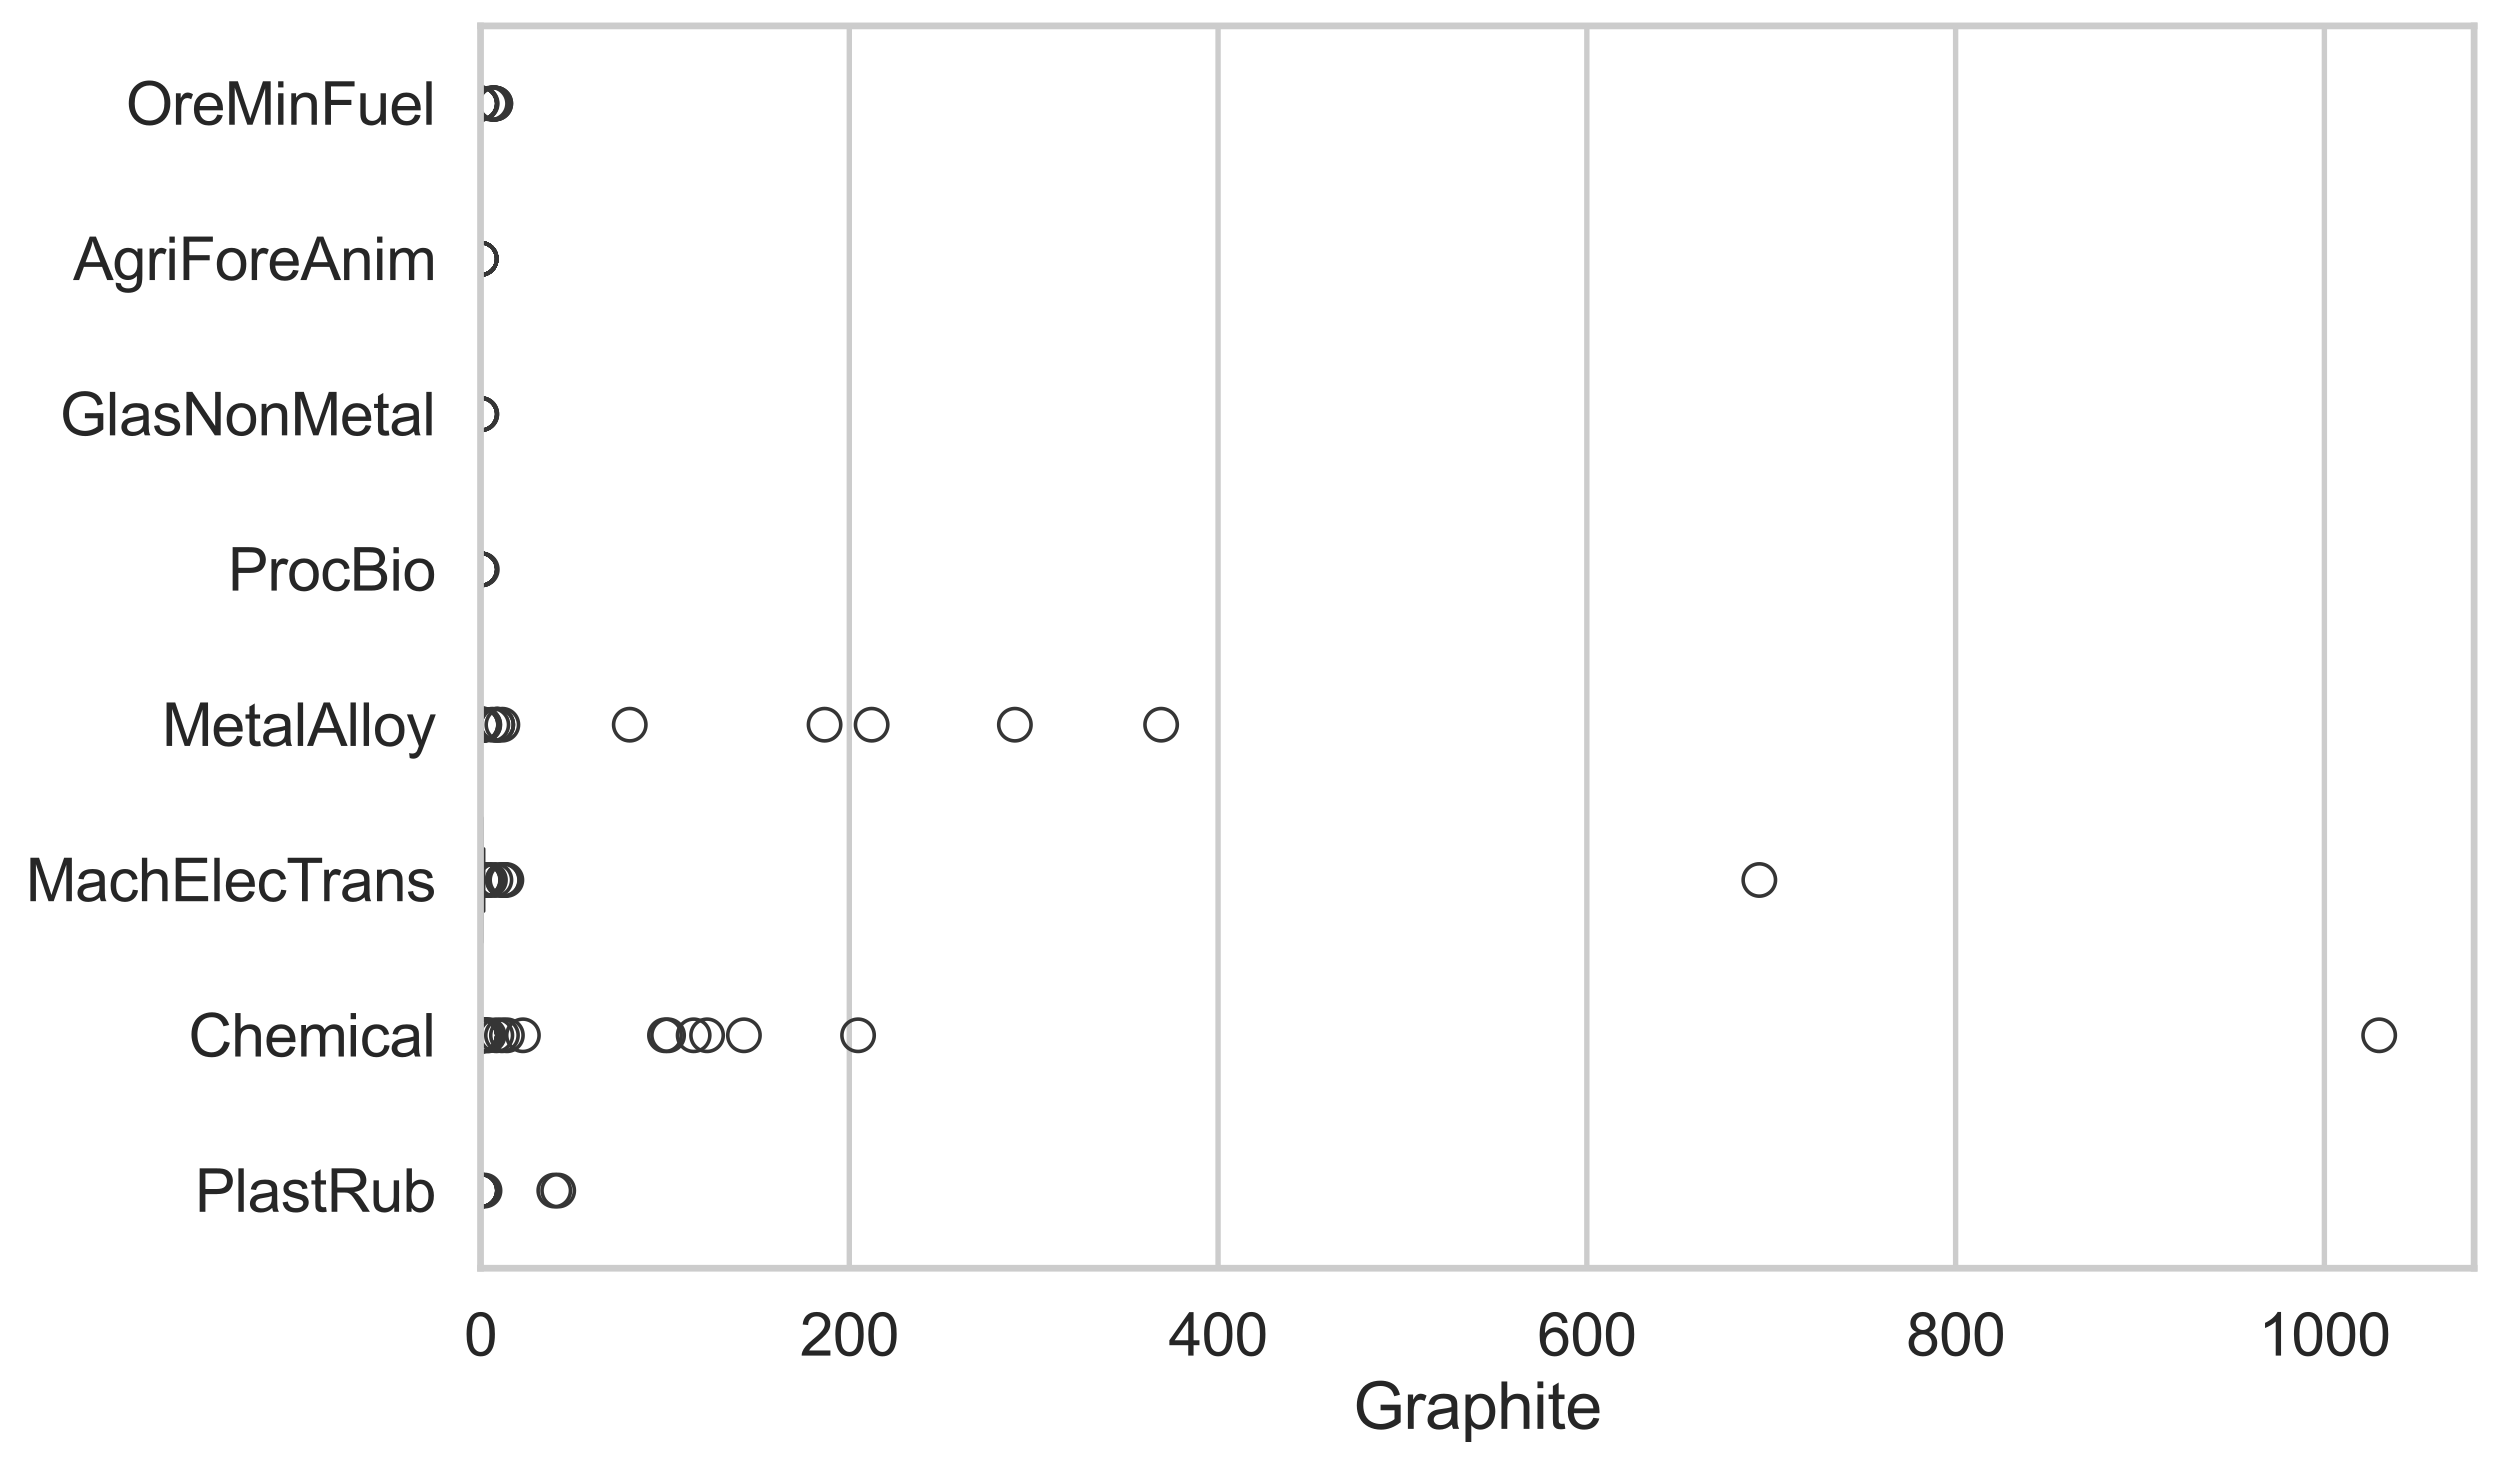 <?xml version="1.0" encoding="utf-8" standalone="no"?>
<!DOCTYPE svg PUBLIC "-//W3C//DTD SVG 1.1//EN"
  "http://www.w3.org/Graphics/SVG/1.1/DTD/svg11.dtd">
<svg xmlns:xlink="http://www.w3.org/1999/xlink" width="695.577pt" height="408.331pt" viewBox="0 0 695.577 408.331" xmlns="http://www.w3.org/2000/svg" version="1.1">
 <defs>
  <style type="text/css">*{stroke-linejoin: round; stroke-linecap: butt}</style>
 </defs>
 <g id="figure_1">
  <g id="patch_1">
   <path d="M 0 408.331 
L 695.577 408.331 
L 695.577 0 
L 0 0 
z
" style="fill: #ffffff"/>
  </g>
  <g id="axes_1">
   <g id="patch_2">
    <path d="M 133.697 352.86 
L 688.377 352.86 
L 688.377 7.2 
L 133.697 7.2 
z
" style="fill: #ffffff"/>
   </g>
   <g id="matplotlib.axis_1">
    <g id="xtick_1">
     <g id="line2d_1">
      <path d="M 133.697 352.86 
L 133.697 7.2 
" clip-path="url(#p1029bed27c)" style="fill: none; stroke: #cccccc; stroke-width: 1.5; stroke-linecap: round"/>
     </g>
     <g id="text_1">
      <!-- 0 -->
      <g style="fill: #262626" transform="translate(129.109 377.17) scale(0.165 -0.165)">
       <defs>
        <path id="ArialMT-30" d="M 266 2259 
Q 266 3072 433 3567 
Q 600 4063 929 4331 
Q 1259 4600 1759 4600 
Q 2128 4600 2406 4451 
Q 2684 4303 2865 4023 
Q 3047 3744 3150 3342 
Q 3253 2941 3253 2259 
Q 3253 1453 3087 958 
Q 2922 463 2592 192 
Q 2263 -78 1759 -78 
Q 1097 -78 719 397 
Q 266 969 266 2259 
z
M 844 2259 
Q 844 1131 1108 757 
Q 1372 384 1759 384 
Q 2147 384 2411 759 
Q 2675 1134 2675 2259 
Q 2675 3391 2411 3762 
Q 2147 4134 1753 4134 
Q 1366 4134 1134 3806 
Q 844 3388 844 2259 
z
" transform="scale(0.016)"/>
       </defs>
       <use xlink:href="#ArialMT-30"/>
      </g>
     </g>
    </g>
    <g id="xtick_2">
     <g id="line2d_2">
      <path d="M 236.301 352.86 
L 236.301 7.2 
" clip-path="url(#p1029bed27c)" style="fill: none; stroke: #cccccc; stroke-width: 1.5; stroke-linecap: round"/>
     </g>
     <g id="text_2">
      <!-- 200 -->
      <g style="fill: #262626" transform="translate(222.537 377.17) scale(0.165 -0.165)">
       <defs>
        <path id="ArialMT-32" d="M 3222 541 
L 3222 0 
L 194 0 
Q 188 203 259 391 
Q 375 700 629 1000 
Q 884 1300 1366 1694 
Q 2113 2306 2375 2664 
Q 2638 3022 2638 3341 
Q 2638 3675 2398 3904 
Q 2159 4134 1775 4134 
Q 1369 4134 1125 3890 
Q 881 3647 878 3216 
L 300 3275 
Q 359 3922 746 4261 
Q 1134 4600 1788 4600 
Q 2447 4600 2831 4234 
Q 3216 3869 3216 3328 
Q 3216 3053 3103 2787 
Q 2991 2522 2730 2228 
Q 2469 1934 1863 1422 
Q 1356 997 1212 845 
Q 1069 694 975 541 
L 3222 541 
z
" transform="scale(0.016)"/>
       </defs>
       <use xlink:href="#ArialMT-32"/>
       <use xlink:href="#ArialMT-30" transform="translate(55.615 0)"/>
       <use xlink:href="#ArialMT-30" transform="translate(111.23 0)"/>
      </g>
     </g>
    </g>
    <g id="xtick_3">
     <g id="line2d_3">
      <path d="M 338.904 352.86 
L 338.904 7.2 
" clip-path="url(#p1029bed27c)" style="fill: none; stroke: #cccccc; stroke-width: 1.5; stroke-linecap: round"/>
     </g>
     <g id="text_3">
      <!-- 400 -->
      <g style="fill: #262626" transform="translate(325.141 377.17) scale(0.165 -0.165)">
       <defs>
        <path id="ArialMT-34" d="M 2069 0 
L 2069 1097 
L 81 1097 
L 81 1613 
L 2172 4581 
L 2631 4581 
L 2631 1613 
L 3250 1613 
L 3250 1097 
L 2631 1097 
L 2631 0 
L 2069 0 
z
M 2069 1613 
L 2069 3678 
L 634 1613 
L 2069 1613 
z
" transform="scale(0.016)"/>
       </defs>
       <use xlink:href="#ArialMT-34"/>
       <use xlink:href="#ArialMT-30" transform="translate(55.615 0)"/>
       <use xlink:href="#ArialMT-30" transform="translate(111.23 0)"/>
      </g>
     </g>
    </g>
    <g id="xtick_4">
     <g id="line2d_4">
      <path d="M 441.508 352.86 
L 441.508 7.2 
" clip-path="url(#p1029bed27c)" style="fill: none; stroke: #cccccc; stroke-width: 1.5; stroke-linecap: round"/>
     </g>
     <g id="text_4">
      <!-- 600 -->
      <g style="fill: #262626" transform="translate(427.745 377.17) scale(0.165 -0.165)">
       <defs>
        <path id="ArialMT-36" d="M 3184 3459 
L 2625 3416 
Q 2550 3747 2413 3897 
Q 2184 4138 1850 4138 
Q 1581 4138 1378 3988 
Q 1113 3794 959 3422 
Q 806 3050 800 2363 
Q 1003 2672 1297 2822 
Q 1591 2972 1913 2972 
Q 2475 2972 2870 2558 
Q 3266 2144 3266 1488 
Q 3266 1056 3080 686 
Q 2894 316 2569 119 
Q 2244 -78 1831 -78 
Q 1128 -78 684 439 
Q 241 956 241 2144 
Q 241 3472 731 4075 
Q 1159 4600 1884 4600 
Q 2425 4600 2770 4297 
Q 3116 3994 3184 3459 
z
M 888 1484 
Q 888 1194 1011 928 
Q 1134 663 1356 523 
Q 1578 384 1822 384 
Q 2178 384 2434 671 
Q 2691 959 2691 1453 
Q 2691 1928 2437 2201 
Q 2184 2475 1800 2475 
Q 1419 2475 1153 2201 
Q 888 1928 888 1484 
z
" transform="scale(0.016)"/>
       </defs>
       <use xlink:href="#ArialMT-36"/>
       <use xlink:href="#ArialMT-30" transform="translate(55.615 0)"/>
       <use xlink:href="#ArialMT-30" transform="translate(111.23 0)"/>
      </g>
     </g>
    </g>
    <g id="xtick_5">
     <g id="line2d_5">
      <path d="M 544.112 352.86 
L 544.112 7.2 
" clip-path="url(#p1029bed27c)" style="fill: none; stroke: #cccccc; stroke-width: 1.5; stroke-linecap: round"/>
     </g>
     <g id="text_5">
      <!-- 800 -->
      <g style="fill: #262626" transform="translate(530.349 377.17) scale(0.165 -0.165)">
       <defs>
        <path id="ArialMT-38" d="M 1131 2484 
Q 781 2613 612 2850 
Q 444 3088 444 3419 
Q 444 3919 803 4259 
Q 1163 4600 1759 4600 
Q 2359 4600 2725 4251 
Q 3091 3903 3091 3403 
Q 3091 3084 2923 2848 
Q 2756 2613 2416 2484 
Q 2838 2347 3058 2040 
Q 3278 1734 3278 1309 
Q 3278 722 2862 322 
Q 2447 -78 1769 -78 
Q 1091 -78 675 323 
Q 259 725 259 1325 
Q 259 1772 486 2073 
Q 713 2375 1131 2484 
z
M 1019 3438 
Q 1019 3113 1228 2906 
Q 1438 2700 1772 2700 
Q 2097 2700 2305 2904 
Q 2513 3109 2513 3406 
Q 2513 3716 2298 3927 
Q 2084 4138 1766 4138 
Q 1444 4138 1231 3931 
Q 1019 3725 1019 3438 
z
M 838 1322 
Q 838 1081 952 856 
Q 1066 631 1291 507 
Q 1516 384 1775 384 
Q 2178 384 2440 643 
Q 2703 903 2703 1303 
Q 2703 1709 2433 1975 
Q 2163 2241 1756 2241 
Q 1359 2241 1098 1978 
Q 838 1716 838 1322 
z
" transform="scale(0.016)"/>
       </defs>
       <use xlink:href="#ArialMT-38"/>
       <use xlink:href="#ArialMT-30" transform="translate(55.615 0)"/>
       <use xlink:href="#ArialMT-30" transform="translate(111.23 0)"/>
      </g>
     </g>
    </g>
    <g id="xtick_6">
     <g id="line2d_6">
      <path d="M 646.716 352.86 
L 646.716 7.2 
" clip-path="url(#p1029bed27c)" style="fill: none; stroke: #cccccc; stroke-width: 1.5; stroke-linecap: round"/>
     </g>
     <g id="text_6">
      <!-- 1000 -->
      <g style="fill: #262626" transform="translate(628.365 377.17) scale(0.165 -0.165)">
       <defs>
        <path id="ArialMT-31" d="M 2384 0 
L 1822 0 
L 1822 3584 
Q 1619 3391 1289 3197 
Q 959 3003 697 2906 
L 697 3450 
Q 1169 3672 1522 3987 
Q 1875 4303 2022 4600 
L 2384 4600 
L 2384 0 
z
" transform="scale(0.016)"/>
       </defs>
       <use xlink:href="#ArialMT-31"/>
       <use xlink:href="#ArialMT-30" transform="translate(55.615 0)"/>
       <use xlink:href="#ArialMT-30" transform="translate(111.23 0)"/>
       <use xlink:href="#ArialMT-30" transform="translate(166.846 0)"/>
      </g>
     </g>
    </g>
    <g id="text_7">
     <!-- Graphite -->
     <g style="fill: #262626" transform="translate(376.521 397.553) scale(0.18 -0.18)">
      <defs>
       <path id="ArialMT-47" d="M 2638 1797 
L 2638 2334 
L 4578 2338 
L 4578 638 
Q 4131 281 3656 101 
Q 3181 -78 2681 -78 
Q 2006 -78 1454 211 
Q 903 500 622 1047 
Q 341 1594 341 2269 
Q 341 2938 620 3517 
Q 900 4097 1425 4378 
Q 1950 4659 2634 4659 
Q 3131 4659 3532 4498 
Q 3934 4338 4162 4050 
Q 4391 3763 4509 3300 
L 3963 3150 
Q 3859 3500 3706 3700 
Q 3553 3900 3268 4020 
Q 2984 4141 2638 4141 
Q 2222 4141 1919 4014 
Q 1616 3888 1430 3681 
Q 1244 3475 1141 3228 
Q 966 2803 966 2306 
Q 966 1694 1177 1281 
Q 1388 869 1791 669 
Q 2194 469 2647 469 
Q 3041 469 3416 620 
Q 3791 772 3984 944 
L 3984 1797 
L 2638 1797 
z
" transform="scale(0.016)"/>
       <path id="ArialMT-72" d="M 416 0 
L 416 3319 
L 922 3319 
L 922 2816 
Q 1116 3169 1280 3281 
Q 1444 3394 1641 3394 
Q 1925 3394 2219 3213 
L 2025 2691 
Q 1819 2813 1613 2813 
Q 1428 2813 1281 2702 
Q 1134 2591 1072 2394 
Q 978 2094 978 1738 
L 978 0 
L 416 0 
z
" transform="scale(0.016)"/>
       <path id="ArialMT-61" d="M 2588 409 
Q 2275 144 1986 34 
Q 1697 -75 1366 -75 
Q 819 -75 525 192 
Q 231 459 231 875 
Q 231 1119 342 1320 
Q 453 1522 633 1644 
Q 813 1766 1038 1828 
Q 1203 1872 1538 1913 
Q 2219 1994 2541 2106 
Q 2544 2222 2544 2253 
Q 2544 2597 2384 2738 
Q 2169 2928 1744 2928 
Q 1347 2928 1158 2789 
Q 969 2650 878 2297 
L 328 2372 
Q 403 2725 575 2942 
Q 747 3159 1072 3276 
Q 1397 3394 1825 3394 
Q 2250 3394 2515 3294 
Q 2781 3194 2906 3042 
Q 3031 2891 3081 2659 
Q 3109 2516 3109 2141 
L 3109 1391 
Q 3109 606 3145 398 
Q 3181 191 3288 0 
L 2700 0 
Q 2613 175 2588 409 
z
M 2541 1666 
Q 2234 1541 1622 1453 
Q 1275 1403 1131 1340 
Q 988 1278 909 1158 
Q 831 1038 831 891 
Q 831 666 1001 516 
Q 1172 366 1500 366 
Q 1825 366 2078 508 
Q 2331 650 2450 897 
Q 2541 1088 2541 1459 
L 2541 1666 
z
" transform="scale(0.016)"/>
       <path id="ArialMT-70" d="M 422 -1272 
L 422 3319 
L 934 3319 
L 934 2888 
Q 1116 3141 1344 3267 
Q 1572 3394 1897 3394 
Q 2322 3394 2647 3175 
Q 2972 2956 3137 2557 
Q 3303 2159 3303 1684 
Q 3303 1175 3120 767 
Q 2938 359 2589 142 
Q 2241 -75 1856 -75 
Q 1575 -75 1351 44 
Q 1128 163 984 344 
L 984 -1272 
L 422 -1272 
z
M 931 1641 
Q 931 1000 1190 694 
Q 1450 388 1819 388 
Q 2194 388 2461 705 
Q 2728 1022 2728 1688 
Q 2728 2322 2467 2637 
Q 2206 2953 1844 2953 
Q 1484 2953 1207 2617 
Q 931 2281 931 1641 
z
" transform="scale(0.016)"/>
       <path id="ArialMT-68" d="M 422 0 
L 422 4581 
L 984 4581 
L 984 2938 
Q 1378 3394 1978 3394 
Q 2347 3394 2619 3248 
Q 2891 3103 3008 2847 
Q 3125 2591 3125 2103 
L 3125 0 
L 2563 0 
L 2563 2103 
Q 2563 2525 2380 2717 
Q 2197 2909 1863 2909 
Q 1613 2909 1392 2779 
Q 1172 2650 1078 2428 
Q 984 2206 984 1816 
L 984 0 
L 422 0 
z
" transform="scale(0.016)"/>
       <path id="ArialMT-69" d="M 425 3934 
L 425 4581 
L 988 4581 
L 988 3934 
L 425 3934 
z
M 425 0 
L 425 3319 
L 988 3319 
L 988 0 
L 425 0 
z
" transform="scale(0.016)"/>
       <path id="ArialMT-74" d="M 1650 503 
L 1731 6 
Q 1494 -44 1306 -44 
Q 1000 -44 831 53 
Q 663 150 594 308 
Q 525 466 525 972 
L 525 2881 
L 113 2881 
L 113 3319 
L 525 3319 
L 525 4141 
L 1084 4478 
L 1084 3319 
L 1650 3319 
L 1650 2881 
L 1084 2881 
L 1084 941 
Q 1084 700 1114 631 
Q 1144 563 1211 522 
Q 1278 481 1403 481 
Q 1497 481 1650 503 
z
" transform="scale(0.016)"/>
       <path id="ArialMT-65" d="M 2694 1069 
L 3275 997 
Q 3138 488 2766 206 
Q 2394 -75 1816 -75 
Q 1088 -75 661 373 
Q 234 822 234 1631 
Q 234 2469 665 2931 
Q 1097 3394 1784 3394 
Q 2450 3394 2872 2941 
Q 3294 2488 3294 1666 
Q 3294 1616 3291 1516 
L 816 1516 
Q 847 969 1125 678 
Q 1403 388 1819 388 
Q 2128 388 2347 550 
Q 2566 713 2694 1069 
z
M 847 1978 
L 2700 1978 
Q 2663 2397 2488 2606 
Q 2219 2931 1791 2931 
Q 1403 2931 1139 2672 
Q 875 2413 847 1978 
z
" transform="scale(0.016)"/>
      </defs>
      <use xlink:href="#ArialMT-47"/>
      <use xlink:href="#ArialMT-72" transform="translate(77.783 0)"/>
      <use xlink:href="#ArialMT-61" transform="translate(111.084 0)"/>
      <use xlink:href="#ArialMT-70" transform="translate(166.699 0)"/>
      <use xlink:href="#ArialMT-68" transform="translate(222.314 0)"/>
      <use xlink:href="#ArialMT-69" transform="translate(277.93 0)"/>
      <use xlink:href="#ArialMT-74" transform="translate(300.146 0)"/>
      <use xlink:href="#ArialMT-65" transform="translate(327.93 0)"/>
     </g>
    </g>
   </g>
   <g id="matplotlib.axis_2">
    <g id="ytick_1">
     <g id="text_8">
      <!-- OreMinFuel -->
      <g style="fill: #262626" transform="translate(35.013 34.709) scale(0.165 -0.165)">
       <defs>
        <path id="ArialMT-4f" d="M 309 2231 
Q 309 3372 921 4017 
Q 1534 4663 2503 4663 
Q 3138 4663 3647 4359 
Q 4156 4056 4423 3514 
Q 4691 2972 4691 2284 
Q 4691 1588 4409 1038 
Q 4128 488 3612 205 
Q 3097 -78 2500 -78 
Q 1853 -78 1343 234 
Q 834 547 571 1087 
Q 309 1628 309 2231 
z
M 934 2222 
Q 934 1394 1379 917 
Q 1825 441 2497 441 
Q 3181 441 3623 922 
Q 4066 1403 4066 2288 
Q 4066 2847 3877 3264 
Q 3688 3681 3323 3911 
Q 2959 4141 2506 4141 
Q 1863 4141 1398 3698 
Q 934 3256 934 2222 
z
" transform="scale(0.016)"/>
        <path id="ArialMT-4d" d="M 475 0 
L 475 4581 
L 1388 4581 
L 2472 1338 
Q 2622 884 2691 659 
Q 2769 909 2934 1394 
L 4031 4581 
L 4847 4581 
L 4847 0 
L 4263 0 
L 4263 3834 
L 2931 0 
L 2384 0 
L 1059 3900 
L 1059 0 
L 475 0 
z
" transform="scale(0.016)"/>
        <path id="ArialMT-6e" d="M 422 0 
L 422 3319 
L 928 3319 
L 928 2847 
Q 1294 3394 1984 3394 
Q 2284 3394 2536 3286 
Q 2788 3178 2913 3003 
Q 3038 2828 3088 2588 
Q 3119 2431 3119 2041 
L 3119 0 
L 2556 0 
L 2556 2019 
Q 2556 2363 2490 2533 
Q 2425 2703 2258 2804 
Q 2091 2906 1866 2906 
Q 1506 2906 1245 2678 
Q 984 2450 984 1813 
L 984 0 
L 422 0 
z
" transform="scale(0.016)"/>
        <path id="ArialMT-46" d="M 525 0 
L 525 4581 
L 3616 4581 
L 3616 4041 
L 1131 4041 
L 1131 2622 
L 3281 2622 
L 3281 2081 
L 1131 2081 
L 1131 0 
L 525 0 
z
" transform="scale(0.016)"/>
        <path id="ArialMT-75" d="M 2597 0 
L 2597 488 
Q 2209 -75 1544 -75 
Q 1250 -75 995 37 
Q 741 150 617 320 
Q 494 491 444 738 
Q 409 903 409 1263 
L 409 3319 
L 972 3319 
L 972 1478 
Q 972 1038 1006 884 
Q 1059 663 1231 536 
Q 1403 409 1656 409 
Q 1909 409 2131 539 
Q 2353 669 2445 892 
Q 2538 1116 2538 1541 
L 2538 3319 
L 3100 3319 
L 3100 0 
L 2597 0 
z
" transform="scale(0.016)"/>
        <path id="ArialMT-6c" d="M 409 0 
L 409 4581 
L 972 4581 
L 972 0 
L 409 0 
z
" transform="scale(0.016)"/>
       </defs>
       <use xlink:href="#ArialMT-4f"/>
       <use xlink:href="#ArialMT-72" transform="translate(77.783 0)"/>
       <use xlink:href="#ArialMT-65" transform="translate(111.084 0)"/>
       <use xlink:href="#ArialMT-4d" transform="translate(166.699 0)"/>
       <use xlink:href="#ArialMT-69" transform="translate(250 0)"/>
       <use xlink:href="#ArialMT-6e" transform="translate(272.217 0)"/>
       <use xlink:href="#ArialMT-46" transform="translate(327.832 0)"/>
       <use xlink:href="#ArialMT-75" transform="translate(388.916 0)"/>
       <use xlink:href="#ArialMT-65" transform="translate(444.531 0)"/>
       <use xlink:href="#ArialMT-6c" transform="translate(500.146 0)"/>
      </g>
     </g>
    </g>
    <g id="ytick_2">
     <g id="text_9">
      <!-- AgriForeAnim -->
      <g style="fill: #262626" transform="translate(20.341 77.916) scale(0.165 -0.165)">
       <defs>
        <path id="ArialMT-41" d="M -9 0 
L 1750 4581 
L 2403 4581 
L 4278 0 
L 3588 0 
L 3053 1388 
L 1138 1388 
L 634 0 
L -9 0 
z
M 1313 1881 
L 2866 1881 
L 2388 3150 
Q 2169 3728 2063 4100 
Q 1975 3659 1816 3225 
L 1313 1881 
z
" transform="scale(0.016)"/>
        <path id="ArialMT-67" d="M 319 -275 
L 866 -356 
Q 900 -609 1056 -725 
Q 1266 -881 1628 -881 
Q 2019 -881 2231 -725 
Q 2444 -569 2519 -288 
Q 2563 -116 2559 434 
Q 2191 0 1641 0 
Q 956 0 581 494 
Q 206 988 206 1678 
Q 206 2153 378 2554 
Q 550 2956 876 3175 
Q 1203 3394 1644 3394 
Q 2231 3394 2613 2919 
L 2613 3319 
L 3131 3319 
L 3131 450 
Q 3131 -325 2973 -648 
Q 2816 -972 2473 -1159 
Q 2131 -1347 1631 -1347 
Q 1038 -1347 672 -1080 
Q 306 -813 319 -275 
z
M 784 1719 
Q 784 1066 1043 766 
Q 1303 466 1694 466 
Q 2081 466 2343 764 
Q 2606 1063 2606 1700 
Q 2606 2309 2336 2618 
Q 2066 2928 1684 2928 
Q 1309 2928 1046 2623 
Q 784 2319 784 1719 
z
" transform="scale(0.016)"/>
        <path id="ArialMT-6f" d="M 213 1659 
Q 213 2581 725 3025 
Q 1153 3394 1769 3394 
Q 2453 3394 2887 2945 
Q 3322 2497 3322 1706 
Q 3322 1066 3130 698 
Q 2938 331 2570 128 
Q 2203 -75 1769 -75 
Q 1072 -75 642 372 
Q 213 819 213 1659 
z
M 791 1659 
Q 791 1022 1069 705 
Q 1347 388 1769 388 
Q 2188 388 2466 706 
Q 2744 1025 2744 1678 
Q 2744 2294 2464 2611 
Q 2184 2928 1769 2928 
Q 1347 2928 1069 2612 
Q 791 2297 791 1659 
z
" transform="scale(0.016)"/>
        <path id="ArialMT-6d" d="M 422 0 
L 422 3319 
L 925 3319 
L 925 2853 
Q 1081 3097 1340 3245 
Q 1600 3394 1931 3394 
Q 2300 3394 2536 3241 
Q 2772 3088 2869 2813 
Q 3263 3394 3894 3394 
Q 4388 3394 4653 3120 
Q 4919 2847 4919 2278 
L 4919 0 
L 4359 0 
L 4359 2091 
Q 4359 2428 4304 2576 
Q 4250 2725 4106 2815 
Q 3963 2906 3769 2906 
Q 3419 2906 3187 2673 
Q 2956 2441 2956 1928 
L 2956 0 
L 2394 0 
L 2394 2156 
Q 2394 2531 2256 2718 
Q 2119 2906 1806 2906 
Q 1569 2906 1367 2781 
Q 1166 2656 1075 2415 
Q 984 2175 984 1722 
L 984 0 
L 422 0 
z
" transform="scale(0.016)"/>
       </defs>
       <use xlink:href="#ArialMT-41"/>
       <use xlink:href="#ArialMT-67" transform="translate(66.699 0)"/>
       <use xlink:href="#ArialMT-72" transform="translate(122.314 0)"/>
       <use xlink:href="#ArialMT-69" transform="translate(155.615 0)"/>
       <use xlink:href="#ArialMT-46" transform="translate(177.832 0)"/>
       <use xlink:href="#ArialMT-6f" transform="translate(238.916 0)"/>
       <use xlink:href="#ArialMT-72" transform="translate(294.531 0)"/>
       <use xlink:href="#ArialMT-65" transform="translate(327.832 0)"/>
       <use xlink:href="#ArialMT-41" transform="translate(383.447 0)"/>
       <use xlink:href="#ArialMT-6e" transform="translate(450.146 0)"/>
       <use xlink:href="#ArialMT-69" transform="translate(505.762 0)"/>
       <use xlink:href="#ArialMT-6d" transform="translate(527.979 0)"/>
      </g>
     </g>
    </g>
    <g id="ytick_3">
     <g id="text_10">
      <!-- GlasNonMetal -->
      <g style="fill: #262626" transform="translate(16.659 121.124) scale(0.165 -0.165)">
       <defs>
        <path id="ArialMT-73" d="M 197 991 
L 753 1078 
Q 800 744 1014 566 
Q 1228 388 1613 388 
Q 2000 388 2187 545 
Q 2375 703 2375 916 
Q 2375 1106 2209 1216 
Q 2094 1291 1634 1406 
Q 1016 1563 777 1677 
Q 538 1791 414 1992 
Q 291 2194 291 2438 
Q 291 2659 392 2848 
Q 494 3038 669 3163 
Q 800 3259 1026 3326 
Q 1253 3394 1513 3394 
Q 1903 3394 2198 3281 
Q 2494 3169 2634 2976 
Q 2775 2784 2828 2463 
L 2278 2388 
Q 2241 2644 2061 2787 
Q 1881 2931 1553 2931 
Q 1166 2931 1000 2803 
Q 834 2675 834 2503 
Q 834 2394 903 2306 
Q 972 2216 1119 2156 
Q 1203 2125 1616 2013 
Q 2213 1853 2448 1751 
Q 2684 1650 2818 1456 
Q 2953 1263 2953 975 
Q 2953 694 2789 445 
Q 2625 197 2315 61 
Q 2006 -75 1616 -75 
Q 969 -75 630 194 
Q 291 463 197 991 
z
" transform="scale(0.016)"/>
        <path id="ArialMT-4e" d="M 488 0 
L 488 4581 
L 1109 4581 
L 3516 984 
L 3516 4581 
L 4097 4581 
L 4097 0 
L 3475 0 
L 1069 3600 
L 1069 0 
L 488 0 
z
" transform="scale(0.016)"/>
       </defs>
       <use xlink:href="#ArialMT-47"/>
       <use xlink:href="#ArialMT-6c" transform="translate(77.783 0)"/>
       <use xlink:href="#ArialMT-61" transform="translate(100 0)"/>
       <use xlink:href="#ArialMT-73" transform="translate(155.615 0)"/>
       <use xlink:href="#ArialMT-4e" transform="translate(205.615 0)"/>
       <use xlink:href="#ArialMT-6f" transform="translate(277.832 0)"/>
       <use xlink:href="#ArialMT-6e" transform="translate(333.447 0)"/>
       <use xlink:href="#ArialMT-4d" transform="translate(389.062 0)"/>
       <use xlink:href="#ArialMT-65" transform="translate(472.363 0)"/>
       <use xlink:href="#ArialMT-74" transform="translate(527.979 0)"/>
       <use xlink:href="#ArialMT-61" transform="translate(555.762 0)"/>
       <use xlink:href="#ArialMT-6c" transform="translate(611.377 0)"/>
      </g>
     </g>
    </g>
    <g id="ytick_4">
     <g id="text_11">
      <!-- ProcBio -->
      <g style="fill: #262626" transform="translate(63.424 164.331) scale(0.165 -0.165)">
       <defs>
        <path id="ArialMT-50" d="M 494 0 
L 494 4581 
L 2222 4581 
Q 2678 4581 2919 4538 
Q 3256 4481 3484 4323 
Q 3713 4166 3852 3881 
Q 3991 3597 3991 3256 
Q 3991 2672 3619 2267 
Q 3247 1863 2275 1863 
L 1100 1863 
L 1100 0 
L 494 0 
z
M 1100 2403 
L 2284 2403 
Q 2872 2403 3119 2622 
Q 3366 2841 3366 3238 
Q 3366 3525 3220 3729 
Q 3075 3934 2838 4000 
Q 2684 4041 2272 4041 
L 1100 4041 
L 1100 2403 
z
" transform="scale(0.016)"/>
        <path id="ArialMT-63" d="M 2588 1216 
L 3141 1144 
Q 3050 572 2676 248 
Q 2303 -75 1759 -75 
Q 1078 -75 664 370 
Q 250 816 250 1647 
Q 250 2184 428 2587 
Q 606 2991 970 3192 
Q 1334 3394 1763 3394 
Q 2303 3394 2647 3120 
Q 2991 2847 3088 2344 
L 2541 2259 
Q 2463 2594 2264 2762 
Q 2066 2931 1784 2931 
Q 1359 2931 1093 2626 
Q 828 2322 828 1663 
Q 828 994 1084 691 
Q 1341 388 1753 388 
Q 2084 388 2306 591 
Q 2528 794 2588 1216 
z
" transform="scale(0.016)"/>
        <path id="ArialMT-42" d="M 469 0 
L 469 4581 
L 2188 4581 
Q 2713 4581 3030 4442 
Q 3347 4303 3526 4014 
Q 3706 3725 3706 3409 
Q 3706 3116 3547 2856 
Q 3388 2597 3066 2438 
Q 3481 2316 3704 2022 
Q 3928 1728 3928 1328 
Q 3928 1006 3792 729 
Q 3656 453 3456 303 
Q 3256 153 2954 76 
Q 2653 0 2216 0 
L 469 0 
z
M 1075 2656 
L 2066 2656 
Q 2469 2656 2644 2709 
Q 2875 2778 2992 2937 
Q 3109 3097 3109 3338 
Q 3109 3566 3000 3739 
Q 2891 3913 2687 3977 
Q 2484 4041 1991 4041 
L 1075 4041 
L 1075 2656 
z
M 1075 541 
L 2216 541 
Q 2509 541 2628 563 
Q 2838 600 2978 687 
Q 3119 775 3209 942 
Q 3300 1109 3300 1328 
Q 3300 1584 3169 1773 
Q 3038 1963 2805 2039 
Q 2572 2116 2134 2116 
L 1075 2116 
L 1075 541 
z
" transform="scale(0.016)"/>
       </defs>
       <use xlink:href="#ArialMT-50"/>
       <use xlink:href="#ArialMT-72" transform="translate(66.699 0)"/>
       <use xlink:href="#ArialMT-6f" transform="translate(100 0)"/>
       <use xlink:href="#ArialMT-63" transform="translate(155.615 0)"/>
       <use xlink:href="#ArialMT-42" transform="translate(205.615 0)"/>
       <use xlink:href="#ArialMT-69" transform="translate(272.314 0)"/>
       <use xlink:href="#ArialMT-6f" transform="translate(294.531 0)"/>
      </g>
     </g>
    </g>
    <g id="ytick_5">
     <g id="text_12">
      <!-- MetalAlloy -->
      <g style="fill: #262626" transform="translate(45.088 207.539) scale(0.165 -0.165)">
       <defs>
        <path id="ArialMT-79" d="M 397 -1278 
L 334 -750 
Q 519 -800 656 -800 
Q 844 -800 956 -737 
Q 1069 -675 1141 -563 
Q 1194 -478 1313 -144 
Q 1328 -97 1363 -6 
L 103 3319 
L 709 3319 
L 1400 1397 
Q 1534 1031 1641 628 
Q 1738 1016 1872 1384 
L 2581 3319 
L 3144 3319 
L 1881 -56 
Q 1678 -603 1566 -809 
Q 1416 -1088 1222 -1217 
Q 1028 -1347 759 -1347 
Q 597 -1347 397 -1278 
z
" transform="scale(0.016)"/>
       </defs>
       <use xlink:href="#ArialMT-4d"/>
       <use xlink:href="#ArialMT-65" transform="translate(83.301 0)"/>
       <use xlink:href="#ArialMT-74" transform="translate(138.916 0)"/>
       <use xlink:href="#ArialMT-61" transform="translate(166.699 0)"/>
       <use xlink:href="#ArialMT-6c" transform="translate(222.314 0)"/>
       <use xlink:href="#ArialMT-41" transform="translate(244.531 0)"/>
       <use xlink:href="#ArialMT-6c" transform="translate(311.23 0)"/>
       <use xlink:href="#ArialMT-6c" transform="translate(333.447 0)"/>
       <use xlink:href="#ArialMT-6f" transform="translate(355.664 0)"/>
       <use xlink:href="#ArialMT-79" transform="translate(411.279 0)"/>
      </g>
     </g>
    </g>
    <g id="ytick_6">
     <g id="text_13">
      <!-- MachElecTrans -->
      <g style="fill: #262626" transform="translate(7.2 250.746) scale(0.165 -0.165)">
       <defs>
        <path id="ArialMT-45" d="M 506 0 
L 506 4581 
L 3819 4581 
L 3819 4041 
L 1113 4041 
L 1113 2638 
L 3647 2638 
L 3647 2100 
L 1113 2100 
L 1113 541 
L 3925 541 
L 3925 0 
L 506 0 
z
" transform="scale(0.016)"/>
        <path id="ArialMT-54" d="M 1659 0 
L 1659 4041 
L 150 4041 
L 150 4581 
L 3781 4581 
L 3781 4041 
L 2266 4041 
L 2266 0 
L 1659 0 
z
" transform="scale(0.016)"/>
       </defs>
       <use xlink:href="#ArialMT-4d"/>
       <use xlink:href="#ArialMT-61" transform="translate(83.301 0)"/>
       <use xlink:href="#ArialMT-63" transform="translate(138.916 0)"/>
       <use xlink:href="#ArialMT-68" transform="translate(188.916 0)"/>
       <use xlink:href="#ArialMT-45" transform="translate(244.531 0)"/>
       <use xlink:href="#ArialMT-6c" transform="translate(311.23 0)"/>
       <use xlink:href="#ArialMT-65" transform="translate(333.447 0)"/>
       <use xlink:href="#ArialMT-63" transform="translate(389.062 0)"/>
       <use xlink:href="#ArialMT-54" transform="translate(439.062 0)"/>
       <use xlink:href="#ArialMT-72" transform="translate(496.396 0)"/>
       <use xlink:href="#ArialMT-61" transform="translate(529.697 0)"/>
       <use xlink:href="#ArialMT-6e" transform="translate(585.312 0)"/>
       <use xlink:href="#ArialMT-73" transform="translate(640.928 0)"/>
      </g>
     </g>
    </g>
    <g id="ytick_7">
     <g id="text_14">
      <!-- Chemical -->
      <g style="fill: #262626" transform="translate(52.428 293.954) scale(0.165 -0.165)">
       <defs>
        <path id="ArialMT-43" d="M 3763 1606 
L 4369 1453 
Q 4178 706 3683 314 
Q 3188 -78 2472 -78 
Q 1731 -78 1267 223 
Q 803 525 561 1097 
Q 319 1669 319 2325 
Q 319 3041 592 3573 
Q 866 4106 1370 4382 
Q 1875 4659 2481 4659 
Q 3169 4659 3637 4309 
Q 4106 3959 4291 3325 
L 3694 3184 
Q 3534 3684 3231 3912 
Q 2928 4141 2469 4141 
Q 1941 4141 1586 3887 
Q 1231 3634 1087 3207 
Q 944 2781 944 2328 
Q 944 1744 1114 1308 
Q 1284 872 1643 656 
Q 2003 441 2422 441 
Q 2931 441 3284 734 
Q 3638 1028 3763 1606 
z
" transform="scale(0.016)"/>
       </defs>
       <use xlink:href="#ArialMT-43"/>
       <use xlink:href="#ArialMT-68" transform="translate(72.217 0)"/>
       <use xlink:href="#ArialMT-65" transform="translate(127.832 0)"/>
       <use xlink:href="#ArialMT-6d" transform="translate(183.447 0)"/>
       <use xlink:href="#ArialMT-69" transform="translate(266.748 0)"/>
       <use xlink:href="#ArialMT-63" transform="translate(288.965 0)"/>
       <use xlink:href="#ArialMT-61" transform="translate(338.965 0)"/>
       <use xlink:href="#ArialMT-6c" transform="translate(394.58 0)"/>
      </g>
     </g>
    </g>
    <g id="ytick_8">
     <g id="text_15">
      <!-- PlastRub -->
      <g style="fill: #262626" transform="translate(54.248 337.161) scale(0.165 -0.165)">
       <defs>
        <path id="ArialMT-52" d="M 503 0 
L 503 4581 
L 2534 4581 
Q 3147 4581 3465 4457 
Q 3784 4334 3975 4021 
Q 4166 3709 4166 3331 
Q 4166 2844 3850 2509 
Q 3534 2175 2875 2084 
Q 3116 1969 3241 1856 
Q 3506 1613 3744 1247 
L 4541 0 
L 3778 0 
L 3172 953 
Q 2906 1366 2734 1584 
Q 2563 1803 2427 1890 
Q 2291 1978 2150 2013 
Q 2047 2034 1813 2034 
L 1109 2034 
L 1109 0 
L 503 0 
z
M 1109 2559 
L 2413 2559 
Q 2828 2559 3062 2645 
Q 3297 2731 3419 2920 
Q 3541 3109 3541 3331 
Q 3541 3656 3305 3865 
Q 3069 4075 2559 4075 
L 1109 4075 
L 1109 2559 
z
" transform="scale(0.016)"/>
        <path id="ArialMT-62" d="M 941 0 
L 419 0 
L 419 4581 
L 981 4581 
L 981 2947 
Q 1338 3394 1891 3394 
Q 2197 3394 2470 3270 
Q 2744 3147 2920 2923 
Q 3097 2700 3197 2384 
Q 3297 2069 3297 1709 
Q 3297 856 2875 390 
Q 2453 -75 1863 -75 
Q 1275 -75 941 416 
L 941 0 
z
M 934 1684 
Q 934 1088 1097 822 
Q 1363 388 1816 388 
Q 2184 388 2453 708 
Q 2722 1028 2722 1663 
Q 2722 2313 2464 2622 
Q 2206 2931 1841 2931 
Q 1472 2931 1203 2611 
Q 934 2291 934 1684 
z
" transform="scale(0.016)"/>
       </defs>
       <use xlink:href="#ArialMT-50"/>
       <use xlink:href="#ArialMT-6c" transform="translate(66.699 0)"/>
       <use xlink:href="#ArialMT-61" transform="translate(88.916 0)"/>
       <use xlink:href="#ArialMT-73" transform="translate(144.531 0)"/>
       <use xlink:href="#ArialMT-74" transform="translate(194.531 0)"/>
       <use xlink:href="#ArialMT-52" transform="translate(222.314 0)"/>
       <use xlink:href="#ArialMT-75" transform="translate(294.531 0)"/>
       <use xlink:href="#ArialMT-62" transform="translate(350.146 0)"/>
      </g>
     </g>
    </g>
   </g>
   <g id="patch_3">
    <path d="M 133.697 11.521 
L 133.697 46.087 
L 133.698 46.087 
L 133.698 11.521 
L 133.697 11.521 
z
" clip-path="url(#p1029bed27c)" style="fill: #ca74db; stroke: #353535; stroke-linejoin: miter"/>
   </g>
   <g id="line2d_7">
    <path d="M 133.697 28.804 
L 133.697 28.804 
" clip-path="url(#p1029bed27c)" style="fill: none; stroke: #353535"/>
   </g>
   <g id="line2d_8">
    <path d="M 133.698 28.804 
L 133.7 28.804 
" clip-path="url(#p1029bed27c)" style="fill: none; stroke: #353535"/>
   </g>
   <g id="line2d_9">
    <path d="M 133.697 20.162 
L 133.697 37.445 
" clip-path="url(#p1029bed27c)" style="fill: none; stroke: #353535; stroke-linecap: round"/>
   </g>
   <g id="line2d_10">
    <path d="M 133.7 20.162 
L 133.7 37.445 
" clip-path="url(#p1029bed27c)" style="fill: none; stroke: #353535; stroke-linecap: round"/>
   </g>
   <g id="line2d_11">
    <defs>
     <path id="me9c2bf3cfa" d="M 0 4.5 
C 1.193 4.5 2.338 4.026 3.182 3.182 
C 4.026 2.338 4.5 1.193 4.5 0 
C 4.5 -1.193 4.026 -2.338 3.182 -3.182 
C 2.338 -4.026 1.193 -4.5 0 -4.5 
C -1.193 -4.5 -2.338 -4.026 -3.182 -3.182 
C -4.026 -2.338 -4.5 -1.193 -4.5 0 
C -4.5 1.193 -4.026 2.338 -3.182 3.182 
C -2.338 4.026 -1.193 4.5 0 4.5 
z
" style="stroke: #353535"/>
    </defs>
    <g clip-path="url(#p1029bed27c)">
     <use xlink:href="#me9c2bf3cfa" x="137.472" y="28.804" style="fill-opacity: 0; stroke: #353535"/>
     <use xlink:href="#me9c2bf3cfa" x="133.702" y="28.804" style="fill-opacity: 0; stroke: #353535"/>
     <use xlink:href="#me9c2bf3cfa" x="137.04" y="28.804" style="fill-opacity: 0; stroke: #353535"/>
     <use xlink:href="#me9c2bf3cfa" x="134.008" y="28.804" style="fill-opacity: 0; stroke: #353535"/>
     <use xlink:href="#me9c2bf3cfa" x="133.701" y="28.804" style="fill-opacity: 0; stroke: #353535"/>
     <use xlink:href="#me9c2bf3cfa" x="133.721" y="28.804" style="fill-opacity: 0; stroke: #353535"/>
     <use xlink:href="#me9c2bf3cfa" x="133.705" y="28.804" style="fill-opacity: 0; stroke: #353535"/>
     <use xlink:href="#me9c2bf3cfa" x="137.801" y="28.804" style="fill-opacity: 0; stroke: #353535"/>
     <use xlink:href="#me9c2bf3cfa" x="133.732" y="28.804" style="fill-opacity: 0; stroke: #353535"/>
     <use xlink:href="#me9c2bf3cfa" x="133.709" y="28.804" style="fill-opacity: 0; stroke: #353535"/>
     <use xlink:href="#me9c2bf3cfa" x="137.575" y="28.804" style="fill-opacity: 0; stroke: #353535"/>
     <use xlink:href="#me9c2bf3cfa" x="137.45" y="28.804" style="fill-opacity: 0; stroke: #353535"/>
     <use xlink:href="#me9c2bf3cfa" x="133.896" y="28.804" style="fill-opacity: 0; stroke: #353535"/>
     <use xlink:href="#me9c2bf3cfa" x="137.022" y="28.804" style="fill-opacity: 0; stroke: #353535"/>
     <use xlink:href="#me9c2bf3cfa" x="133.704" y="28.804" style="fill-opacity: 0; stroke: #353535"/>
     <use xlink:href="#me9c2bf3cfa" x="137.498" y="28.804" style="fill-opacity: 0; stroke: #353535"/>
     <use xlink:href="#me9c2bf3cfa" x="137.801" y="28.804" style="fill-opacity: 0; stroke: #353535"/>
     <use xlink:href="#me9c2bf3cfa" x="133.803" y="28.804" style="fill-opacity: 0; stroke: #353535"/>
     <use xlink:href="#me9c2bf3cfa" x="133.719" y="28.804" style="fill-opacity: 0; stroke: #353535"/>
     <use xlink:href="#me9c2bf3cfa" x="137.106" y="28.804" style="fill-opacity: 0; stroke: #353535"/>
     <use xlink:href="#me9c2bf3cfa" x="137.498" y="28.804" style="fill-opacity: 0; stroke: #353535"/>
     <use xlink:href="#me9c2bf3cfa" x="137.259" y="28.804" style="fill-opacity: 0; stroke: #353535"/>
     <use xlink:href="#me9c2bf3cfa" x="136.538" y="28.804" style="fill-opacity: 0; stroke: #353535"/>
     <use xlink:href="#me9c2bf3cfa" x="133.702" y="28.804" style="fill-opacity: 0; stroke: #353535"/>
    </g>
   </g>
   <g id="patch_4">
    <path d="M 133.697 54.728 
L 133.697 89.294 
L 133.698 89.294 
L 133.698 54.728 
L 133.697 54.728 
z
" clip-path="url(#p1029bed27c)" style="fill: #5ca236; stroke: #353535; stroke-linejoin: miter"/>
   </g>
   <g id="line2d_12">
    <path d="M 133.697 72.011 
L 133.697 72.011 
" clip-path="url(#p1029bed27c)" style="fill: none; stroke: #353535"/>
   </g>
   <g id="line2d_13">
    <path d="M 133.698 72.011 
L 133.7 72.011 
" clip-path="url(#p1029bed27c)" style="fill: none; stroke: #353535"/>
   </g>
   <g id="line2d_14">
    <path d="M 133.697 63.37 
L 133.697 80.653 
" clip-path="url(#p1029bed27c)" style="fill: none; stroke: #353535; stroke-linecap: round"/>
   </g>
   <g id="line2d_15">
    <path d="M 133.7 63.37 
L 133.7 80.653 
" clip-path="url(#p1029bed27c)" style="fill: none; stroke: #353535; stroke-linecap: round"/>
   </g>
   <g id="line2d_16">
    <g clip-path="url(#p1029bed27c)">
     <use xlink:href="#me9c2bf3cfa" x="133.706" y="72.011" style="fill-opacity: 0; stroke: #353535"/>
     <use xlink:href="#me9c2bf3cfa" x="133.705" y="72.011" style="fill-opacity: 0; stroke: #353535"/>
     <use xlink:href="#me9c2bf3cfa" x="133.703" y="72.011" style="fill-opacity: 0; stroke: #353535"/>
     <use xlink:href="#me9c2bf3cfa" x="133.702" y="72.011" style="fill-opacity: 0; stroke: #353535"/>
     <use xlink:href="#me9c2bf3cfa" x="133.702" y="72.011" style="fill-opacity: 0; stroke: #353535"/>
     <use xlink:href="#me9c2bf3cfa" x="133.737" y="72.011" style="fill-opacity: 0; stroke: #353535"/>
     <use xlink:href="#me9c2bf3cfa" x="133.701" y="72.011" style="fill-opacity: 0; stroke: #353535"/>
     <use xlink:href="#me9c2bf3cfa" x="133.709" y="72.011" style="fill-opacity: 0; stroke: #353535"/>
     <use xlink:href="#me9c2bf3cfa" x="133.706" y="72.011" style="fill-opacity: 0; stroke: #353535"/>
     <use xlink:href="#me9c2bf3cfa" x="133.701" y="72.011" style="fill-opacity: 0; stroke: #353535"/>
     <use xlink:href="#me9c2bf3cfa" x="133.7" y="72.011" style="fill-opacity: 0; stroke: #353535"/>
     <use xlink:href="#me9c2bf3cfa" x="133.704" y="72.011" style="fill-opacity: 0; stroke: #353535"/>
     <use xlink:href="#me9c2bf3cfa" x="133.7" y="72.011" style="fill-opacity: 0; stroke: #353535"/>
     <use xlink:href="#me9c2bf3cfa" x="133.705" y="72.011" style="fill-opacity: 0; stroke: #353535"/>
     <use xlink:href="#me9c2bf3cfa" x="133.703" y="72.011" style="fill-opacity: 0; stroke: #353535"/>
     <use xlink:href="#me9c2bf3cfa" x="133.702" y="72.011" style="fill-opacity: 0; stroke: #353535"/>
     <use xlink:href="#me9c2bf3cfa" x="133.7" y="72.011" style="fill-opacity: 0; stroke: #353535"/>
     <use xlink:href="#me9c2bf3cfa" x="133.701" y="72.011" style="fill-opacity: 0; stroke: #353535"/>
     <use xlink:href="#me9c2bf3cfa" x="133.701" y="72.011" style="fill-opacity: 0; stroke: #353535"/>
     <use xlink:href="#me9c2bf3cfa" x="133.701" y="72.011" style="fill-opacity: 0; stroke: #353535"/>
     <use xlink:href="#me9c2bf3cfa" x="133.703" y="72.011" style="fill-opacity: 0; stroke: #353535"/>
     <use xlink:href="#me9c2bf3cfa" x="133.7" y="72.011" style="fill-opacity: 0; stroke: #353535"/>
    </g>
   </g>
   <g id="patch_5">
    <path d="M 133.697 97.936 
L 133.697 132.502 
L 133.699 132.502 
L 133.699 97.936 
L 133.697 97.936 
z
" clip-path="url(#p1029bed27c)" style="fill: #68afd7; stroke: #353535; stroke-linejoin: miter"/>
   </g>
   <g id="line2d_17">
    <path d="M 133.697 115.219 
L 133.697 115.219 
" clip-path="url(#p1029bed27c)" style="fill: none; stroke: #353535"/>
   </g>
   <g id="line2d_18">
    <path d="M 133.699 115.219 
L 133.7 115.219 
" clip-path="url(#p1029bed27c)" style="fill: none; stroke: #353535"/>
   </g>
   <g id="line2d_19">
    <path d="M 133.697 106.577 
L 133.697 123.86 
" clip-path="url(#p1029bed27c)" style="fill: none; stroke: #353535; stroke-linecap: round"/>
   </g>
   <g id="line2d_20">
    <path d="M 133.7 106.577 
L 133.7 123.86 
" clip-path="url(#p1029bed27c)" style="fill: none; stroke: #353535; stroke-linecap: round"/>
   </g>
   <g id="line2d_21">
    <g clip-path="url(#p1029bed27c)">
     <use xlink:href="#me9c2bf3cfa" x="133.896" y="115.219" style="fill-opacity: 0; stroke: #353535"/>
     <use xlink:href="#me9c2bf3cfa" x="133.705" y="115.219" style="fill-opacity: 0; stroke: #353535"/>
     <use xlink:href="#me9c2bf3cfa" x="133.701" y="115.219" style="fill-opacity: 0; stroke: #353535"/>
     <use xlink:href="#me9c2bf3cfa" x="133.917" y="115.219" style="fill-opacity: 0; stroke: #353535"/>
     <use xlink:href="#me9c2bf3cfa" x="133.704" y="115.219" style="fill-opacity: 0; stroke: #353535"/>
     <use xlink:href="#me9c2bf3cfa" x="133.704" y="115.219" style="fill-opacity: 0; stroke: #353535"/>
     <use xlink:href="#me9c2bf3cfa" x="133.708" y="115.219" style="fill-opacity: 0; stroke: #353535"/>
     <use xlink:href="#me9c2bf3cfa" x="133.717" y="115.219" style="fill-opacity: 0; stroke: #353535"/>
     <use xlink:href="#me9c2bf3cfa" x="133.754" y="115.219" style="fill-opacity: 0; stroke: #353535"/>
     <use xlink:href="#me9c2bf3cfa" x="133.718" y="115.219" style="fill-opacity: 0; stroke: #353535"/>
     <use xlink:href="#me9c2bf3cfa" x="133.705" y="115.219" style="fill-opacity: 0; stroke: #353535"/>
     <use xlink:href="#me9c2bf3cfa" x="133.833" y="115.219" style="fill-opacity: 0; stroke: #353535"/>
     <use xlink:href="#me9c2bf3cfa" x="133.709" y="115.219" style="fill-opacity: 0; stroke: #353535"/>
    </g>
   </g>
   <g id="patch_6">
    <path d="M 133.697 141.143 
L 133.697 175.709 
L 133.7 175.709 
L 133.7 141.143 
L 133.697 141.143 
z
" clip-path="url(#p1029bed27c)" style="fill: #daac58; stroke: #353535; stroke-linejoin: miter"/>
   </g>
   <g id="line2d_22">
    <path d="M 133.697 158.426 
L 133.697 158.426 
" clip-path="url(#p1029bed27c)" style="fill: none; stroke: #353535"/>
   </g>
   <g id="line2d_23">
    <path d="M 133.7 158.426 
L 133.703 158.426 
" clip-path="url(#p1029bed27c)" style="fill: none; stroke: #353535"/>
   </g>
   <g id="line2d_24">
    <path d="M 133.697 149.785 
L 133.697 167.068 
" clip-path="url(#p1029bed27c)" style="fill: none; stroke: #353535; stroke-linecap: round"/>
   </g>
   <g id="line2d_25">
    <path d="M 133.703 149.785 
L 133.703 167.068 
" clip-path="url(#p1029bed27c)" style="fill: none; stroke: #353535; stroke-linecap: round"/>
   </g>
   <g id="line2d_26">
    <g clip-path="url(#p1029bed27c)">
     <use xlink:href="#me9c2bf3cfa" x="133.771" y="158.426" style="fill-opacity: 0; stroke: #353535"/>
     <use xlink:href="#me9c2bf3cfa" x="133.707" y="158.426" style="fill-opacity: 0; stroke: #353535"/>
     <use xlink:href="#me9c2bf3cfa" x="133.742" y="158.426" style="fill-opacity: 0; stroke: #353535"/>
     <use xlink:href="#me9c2bf3cfa" x="133.71" y="158.426" style="fill-opacity: 0; stroke: #353535"/>
     <use xlink:href="#me9c2bf3cfa" x="133.706" y="158.426" style="fill-opacity: 0; stroke: #353535"/>
     <use xlink:href="#me9c2bf3cfa" x="133.71" y="158.426" style="fill-opacity: 0; stroke: #353535"/>
     <use xlink:href="#me9c2bf3cfa" x="133.716" y="158.426" style="fill-opacity: 0; stroke: #353535"/>
     <use xlink:href="#me9c2bf3cfa" x="133.765" y="158.426" style="fill-opacity: 0; stroke: #353535"/>
     <use xlink:href="#me9c2bf3cfa" x="133.716" y="158.426" style="fill-opacity: 0; stroke: #353535"/>
     <use xlink:href="#me9c2bf3cfa" x="134.044" y="158.426" style="fill-opacity: 0; stroke: #353535"/>
     <use xlink:href="#me9c2bf3cfa" x="133.713" y="158.426" style="fill-opacity: 0; stroke: #353535"/>
     <use xlink:href="#me9c2bf3cfa" x="133.71" y="158.426" style="fill-opacity: 0; stroke: #353535"/>
     <use xlink:href="#me9c2bf3cfa" x="133.718" y="158.426" style="fill-opacity: 0; stroke: #353535"/>
     <use xlink:href="#me9c2bf3cfa" x="133.706" y="158.426" style="fill-opacity: 0; stroke: #353535"/>
     <use xlink:href="#me9c2bf3cfa" x="133.712" y="158.426" style="fill-opacity: 0; stroke: #353535"/>
     <use xlink:href="#me9c2bf3cfa" x="133.789" y="158.426" style="fill-opacity: 0; stroke: #353535"/>
     <use xlink:href="#me9c2bf3cfa" x="133.731" y="158.426" style="fill-opacity: 0; stroke: #353535"/>
     <use xlink:href="#me9c2bf3cfa" x="133.722" y="158.426" style="fill-opacity: 0; stroke: #353535"/>
     <use xlink:href="#me9c2bf3cfa" x="133.716" y="158.426" style="fill-opacity: 0; stroke: #353535"/>
     <use xlink:href="#me9c2bf3cfa" x="133.752" y="158.426" style="fill-opacity: 0; stroke: #353535"/>
    </g>
   </g>
   <g id="patch_7">
    <path d="M 133.703 184.351 
L 133.703 218.917 
L 133.793 218.917 
L 133.793 184.351 
L 133.703 184.351 
z
" clip-path="url(#p1029bed27c)" style="fill: #166c9c; stroke: #353535; stroke-linejoin: miter"/>
   </g>
   <g id="line2d_27">
    <path d="M 133.703 201.634 
L 133.697 201.634 
" clip-path="url(#p1029bed27c)" style="fill: none; stroke: #353535"/>
   </g>
   <g id="line2d_28">
    <path d="M 133.793 201.634 
L 133.876 201.634 
" clip-path="url(#p1029bed27c)" style="fill: none; stroke: #353535"/>
   </g>
   <g id="line2d_29">
    <path d="M 133.697 192.992 
L 133.697 210.275 
" clip-path="url(#p1029bed27c)" style="fill: none; stroke: #353535; stroke-linecap: round"/>
   </g>
   <g id="line2d_30">
    <path d="M 133.876 192.992 
L 133.876 210.275 
" clip-path="url(#p1029bed27c)" style="fill: none; stroke: #353535; stroke-linecap: round"/>
   </g>
   <g id="line2d_31">
    <g clip-path="url(#p1029bed27c)">
     <use xlink:href="#me9c2bf3cfa" x="134.34" y="201.634" style="fill-opacity: 0; stroke: #353535"/>
     <use xlink:href="#me9c2bf3cfa" x="139.773" y="201.634" style="fill-opacity: 0; stroke: #353535"/>
     <use xlink:href="#me9c2bf3cfa" x="323.061" y="201.634" style="fill-opacity: 0; stroke: #353535"/>
     <use xlink:href="#me9c2bf3cfa" x="134.147" y="201.634" style="fill-opacity: 0; stroke: #353535"/>
     <use xlink:href="#me9c2bf3cfa" x="138.334" y="201.634" style="fill-opacity: 0; stroke: #353535"/>
     <use xlink:href="#me9c2bf3cfa" x="134.278" y="201.634" style="fill-opacity: 0; stroke: #353535"/>
     <use xlink:href="#me9c2bf3cfa" x="138.332" y="201.634" style="fill-opacity: 0; stroke: #353535"/>
     <use xlink:href="#me9c2bf3cfa" x="134.025" y="201.634" style="fill-opacity: 0; stroke: #353535"/>
     <use xlink:href="#me9c2bf3cfa" x="134.055" y="201.634" style="fill-opacity: 0; stroke: #353535"/>
     <use xlink:href="#me9c2bf3cfa" x="242.516" y="201.634" style="fill-opacity: 0; stroke: #353535"/>
     <use xlink:href="#me9c2bf3cfa" x="136.985" y="201.634" style="fill-opacity: 0; stroke: #353535"/>
     <use xlink:href="#me9c2bf3cfa" x="175.219" y="201.634" style="fill-opacity: 0; stroke: #353535"/>
     <use xlink:href="#me9c2bf3cfa" x="134.236" y="201.634" style="fill-opacity: 0; stroke: #353535"/>
     <use xlink:href="#me9c2bf3cfa" x="282.371" y="201.634" style="fill-opacity: 0; stroke: #353535"/>
     <use xlink:href="#me9c2bf3cfa" x="134.43" y="201.634" style="fill-opacity: 0; stroke: #353535"/>
     <use xlink:href="#me9c2bf3cfa" x="134.694" y="201.634" style="fill-opacity: 0; stroke: #353535"/>
     <use xlink:href="#me9c2bf3cfa" x="134" y="201.634" style="fill-opacity: 0; stroke: #353535"/>
     <use xlink:href="#me9c2bf3cfa" x="229.424" y="201.634" style="fill-opacity: 0; stroke: #353535"/>
     <use xlink:href="#me9c2bf3cfa" x="134.75" y="201.634" style="fill-opacity: 0; stroke: #353535"/>
     <use xlink:href="#me9c2bf3cfa" x="138.339" y="201.634" style="fill-opacity: 0; stroke: #353535"/>
    </g>
   </g>
   <g id="patch_8">
    <path d="M 133.745 227.558 
L 133.745 262.124 
L 134.083 262.124 
L 134.083 227.558 
L 133.745 227.558 
z
" clip-path="url(#p1029bed27c)" style="fill: #ba611b; stroke: #353535; stroke-linejoin: miter"/>
   </g>
   <g id="line2d_32">
    <path d="M 133.745 244.841 
L 133.697 244.841 
" clip-path="url(#p1029bed27c)" style="fill: none; stroke: #353535"/>
   </g>
   <g id="line2d_33">
    <path d="M 134.083 244.841 
L 134.573 244.841 
" clip-path="url(#p1029bed27c)" style="fill: none; stroke: #353535"/>
   </g>
   <g id="line2d_34">
    <path d="M 133.697 236.2 
L 133.697 253.483 
" clip-path="url(#p1029bed27c)" style="fill: none; stroke: #353535; stroke-linecap: round"/>
   </g>
   <g id="line2d_35">
    <path d="M 134.573 236.2 
L 134.573 253.483 
" clip-path="url(#p1029bed27c)" style="fill: none; stroke: #353535; stroke-linecap: round"/>
   </g>
   <g id="line2d_36">
    <g clip-path="url(#p1029bed27c)">
     <use xlink:href="#me9c2bf3cfa" x="139.978" y="244.841" style="fill-opacity: 0; stroke: #353535"/>
     <use xlink:href="#me9c2bf3cfa" x="135.052" y="244.841" style="fill-opacity: 0; stroke: #353535"/>
     <use xlink:href="#me9c2bf3cfa" x="135.495" y="244.841" style="fill-opacity: 0; stroke: #353535"/>
     <use xlink:href="#me9c2bf3cfa" x="136.308" y="244.841" style="fill-opacity: 0; stroke: #353535"/>
     <use xlink:href="#me9c2bf3cfa" x="139.885" y="244.841" style="fill-opacity: 0; stroke: #353535"/>
     <use xlink:href="#me9c2bf3cfa" x="135.527" y="244.841" style="fill-opacity: 0; stroke: #353535"/>
     <use xlink:href="#me9c2bf3cfa" x="137.836" y="244.841" style="fill-opacity: 0; stroke: #353535"/>
     <use xlink:href="#me9c2bf3cfa" x="135.326" y="244.841" style="fill-opacity: 0; stroke: #353535"/>
     <use xlink:href="#me9c2bf3cfa" x="140.096" y="244.841" style="fill-opacity: 0; stroke: #353535"/>
     <use xlink:href="#me9c2bf3cfa" x="134.732" y="244.841" style="fill-opacity: 0; stroke: #353535"/>
     <use xlink:href="#me9c2bf3cfa" x="134.598" y="244.841" style="fill-opacity: 0; stroke: #353535"/>
     <use xlink:href="#me9c2bf3cfa" x="135.529" y="244.841" style="fill-opacity: 0; stroke: #353535"/>
     <use xlink:href="#me9c2bf3cfa" x="134.712" y="244.841" style="fill-opacity: 0; stroke: #353535"/>
     <use xlink:href="#me9c2bf3cfa" x="135.047" y="244.841" style="fill-opacity: 0; stroke: #353535"/>
     <use xlink:href="#me9c2bf3cfa" x="134.714" y="244.841" style="fill-opacity: 0; stroke: #353535"/>
     <use xlink:href="#me9c2bf3cfa" x="140.886" y="244.841" style="fill-opacity: 0; stroke: #353535"/>
     <use xlink:href="#me9c2bf3cfa" x="489.501" y="244.841" style="fill-opacity: 0; stroke: #353535"/>
    </g>
   </g>
   <g id="patch_9">
    <path d="M 133.699 270.766 
L 133.699 305.332 
L 133.708 305.332 
L 133.708 270.766 
L 133.699 270.766 
z
" clip-path="url(#p1029bed27c)" style="fill: #e33eb2; stroke: #353535; stroke-linejoin: miter"/>
   </g>
   <g id="line2d_37">
    <path d="M 133.699 288.049 
L 133.697 288.049 
" clip-path="url(#p1029bed27c)" style="fill: none; stroke: #353535"/>
   </g>
   <g id="line2d_38">
    <path d="M 133.708 288.049 
L 133.721 288.049 
" clip-path="url(#p1029bed27c)" style="fill: none; stroke: #353535"/>
   </g>
   <g id="line2d_39">
    <path d="M 133.697 279.407 
L 133.697 296.69 
" clip-path="url(#p1029bed27c)" style="fill: none; stroke: #353535; stroke-linecap: round"/>
   </g>
   <g id="line2d_40">
    <path d="M 133.721 279.407 
L 133.721 296.69 
" clip-path="url(#p1029bed27c)" style="fill: none; stroke: #353535; stroke-linecap: round"/>
   </g>
   <g id="line2d_41">
    <g clip-path="url(#p1029bed27c)">
     <use xlink:href="#me9c2bf3cfa" x="133.721" y="288.049" style="fill-opacity: 0; stroke: #353535"/>
     <use xlink:href="#me9c2bf3cfa" x="133.721" y="288.049" style="fill-opacity: 0; stroke: #353535"/>
     <use xlink:href="#me9c2bf3cfa" x="134.411" y="288.049" style="fill-opacity: 0; stroke: #353535"/>
     <use xlink:href="#me9c2bf3cfa" x="133.725" y="288.049" style="fill-opacity: 0; stroke: #353535"/>
     <use xlink:href="#me9c2bf3cfa" x="145.488" y="288.049" style="fill-opacity: 0; stroke: #353535"/>
     <use xlink:href="#me9c2bf3cfa" x="133.824" y="288.049" style="fill-opacity: 0; stroke: #353535"/>
     <use xlink:href="#me9c2bf3cfa" x="134.667" y="288.049" style="fill-opacity: 0; stroke: #353535"/>
     <use xlink:href="#me9c2bf3cfa" x="133.723" y="288.049" style="fill-opacity: 0; stroke: #353535"/>
     <use xlink:href="#me9c2bf3cfa" x="133.888" y="288.049" style="fill-opacity: 0; stroke: #353535"/>
     <use xlink:href="#me9c2bf3cfa" x="133.725" y="288.049" style="fill-opacity: 0; stroke: #353535"/>
     <use xlink:href="#me9c2bf3cfa" x="133.734" y="288.049" style="fill-opacity: 0; stroke: #353535"/>
     <use xlink:href="#me9c2bf3cfa" x="133.894" y="288.049" style="fill-opacity: 0; stroke: #353535"/>
     <use xlink:href="#me9c2bf3cfa" x="133.732" y="288.049" style="fill-opacity: 0; stroke: #353535"/>
     <use xlink:href="#me9c2bf3cfa" x="133.752" y="288.049" style="fill-opacity: 0; stroke: #353535"/>
     <use xlink:href="#me9c2bf3cfa" x="661.964" y="288.049" style="fill-opacity: 0; stroke: #353535"/>
     <use xlink:href="#me9c2bf3cfa" x="133.726" y="288.049" style="fill-opacity: 0; stroke: #353535"/>
     <use xlink:href="#me9c2bf3cfa" x="133.729" y="288.049" style="fill-opacity: 0; stroke: #353535"/>
     <use xlink:href="#me9c2bf3cfa" x="196.735" y="288.049" style="fill-opacity: 0; stroke: #353535"/>
     <use xlink:href="#me9c2bf3cfa" x="135.955" y="288.049" style="fill-opacity: 0; stroke: #353535"/>
     <use xlink:href="#me9c2bf3cfa" x="133.797" y="288.049" style="fill-opacity: 0; stroke: #353535"/>
     <use xlink:href="#me9c2bf3cfa" x="133.739" y="288.049" style="fill-opacity: 0; stroke: #353535"/>
     <use xlink:href="#me9c2bf3cfa" x="133.744" y="288.049" style="fill-opacity: 0; stroke: #353535"/>
     <use xlink:href="#me9c2bf3cfa" x="134.013" y="288.049" style="fill-opacity: 0; stroke: #353535"/>
     <use xlink:href="#me9c2bf3cfa" x="133.841" y="288.049" style="fill-opacity: 0; stroke: #353535"/>
     <use xlink:href="#me9c2bf3cfa" x="133.752" y="288.049" style="fill-opacity: 0; stroke: #353535"/>
     <use xlink:href="#me9c2bf3cfa" x="238.743" y="288.049" style="fill-opacity: 0; stroke: #353535"/>
     <use xlink:href="#me9c2bf3cfa" x="133.943" y="288.049" style="fill-opacity: 0; stroke: #353535"/>
     <use xlink:href="#me9c2bf3cfa" x="133.723" y="288.049" style="fill-opacity: 0; stroke: #353535"/>
     <use xlink:href="#me9c2bf3cfa" x="133.726" y="288.049" style="fill-opacity: 0; stroke: #353535"/>
     <use xlink:href="#me9c2bf3cfa" x="134.217" y="288.049" style="fill-opacity: 0; stroke: #353535"/>
     <use xlink:href="#me9c2bf3cfa" x="133.738" y="288.049" style="fill-opacity: 0; stroke: #353535"/>
     <use xlink:href="#me9c2bf3cfa" x="133.743" y="288.049" style="fill-opacity: 0; stroke: #353535"/>
     <use xlink:href="#me9c2bf3cfa" x="133.763" y="288.049" style="fill-opacity: 0; stroke: #353535"/>
     <use xlink:href="#me9c2bf3cfa" x="133.775" y="288.049" style="fill-opacity: 0; stroke: #353535"/>
     <use xlink:href="#me9c2bf3cfa" x="133.733" y="288.049" style="fill-opacity: 0; stroke: #353535"/>
     <use xlink:href="#me9c2bf3cfa" x="133.848" y="288.049" style="fill-opacity: 0; stroke: #353535"/>
     <use xlink:href="#me9c2bf3cfa" x="133.722" y="288.049" style="fill-opacity: 0; stroke: #353535"/>
     <use xlink:href="#me9c2bf3cfa" x="133.992" y="288.049" style="fill-opacity: 0; stroke: #353535"/>
     <use xlink:href="#me9c2bf3cfa" x="141.038" y="288.049" style="fill-opacity: 0; stroke: #353535"/>
     <use xlink:href="#me9c2bf3cfa" x="133.742" y="288.049" style="fill-opacity: 0; stroke: #353535"/>
     <use xlink:href="#me9c2bf3cfa" x="133.74" y="288.049" style="fill-opacity: 0; stroke: #353535"/>
     <use xlink:href="#me9c2bf3cfa" x="185.018" y="288.049" style="fill-opacity: 0; stroke: #353535"/>
     <use xlink:href="#me9c2bf3cfa" x="133.724" y="288.049" style="fill-opacity: 0; stroke: #353535"/>
     <use xlink:href="#me9c2bf3cfa" x="133.754" y="288.049" style="fill-opacity: 0; stroke: #353535"/>
     <use xlink:href="#me9c2bf3cfa" x="133.727" y="288.049" style="fill-opacity: 0; stroke: #353535"/>
     <use xlink:href="#me9c2bf3cfa" x="134.859" y="288.049" style="fill-opacity: 0; stroke: #353535"/>
     <use xlink:href="#me9c2bf3cfa" x="133.724" y="288.049" style="fill-opacity: 0; stroke: #353535"/>
     <use xlink:href="#me9c2bf3cfa" x="133.73" y="288.049" style="fill-opacity: 0; stroke: #353535"/>
     <use xlink:href="#me9c2bf3cfa" x="133.747" y="288.049" style="fill-opacity: 0; stroke: #353535"/>
     <use xlink:href="#me9c2bf3cfa" x="134.03" y="288.049" style="fill-opacity: 0; stroke: #353535"/>
     <use xlink:href="#me9c2bf3cfa" x="134.581" y="288.049" style="fill-opacity: 0; stroke: #353535"/>
     <use xlink:href="#me9c2bf3cfa" x="133.726" y="288.049" style="fill-opacity: 0; stroke: #353535"/>
     <use xlink:href="#me9c2bf3cfa" x="133.735" y="288.049" style="fill-opacity: 0; stroke: #353535"/>
     <use xlink:href="#me9c2bf3cfa" x="134.159" y="288.049" style="fill-opacity: 0; stroke: #353535"/>
     <use xlink:href="#me9c2bf3cfa" x="133.74" y="288.049" style="fill-opacity: 0; stroke: #353535"/>
     <use xlink:href="#me9c2bf3cfa" x="134.009" y="288.049" style="fill-opacity: 0; stroke: #353535"/>
     <use xlink:href="#me9c2bf3cfa" x="134.292" y="288.049" style="fill-opacity: 0; stroke: #353535"/>
     <use xlink:href="#me9c2bf3cfa" x="133.811" y="288.049" style="fill-opacity: 0; stroke: #353535"/>
     <use xlink:href="#me9c2bf3cfa" x="133.747" y="288.049" style="fill-opacity: 0; stroke: #353535"/>
     <use xlink:href="#me9c2bf3cfa" x="133.738" y="288.049" style="fill-opacity: 0; stroke: #353535"/>
     <use xlink:href="#me9c2bf3cfa" x="133.731" y="288.049" style="fill-opacity: 0; stroke: #353535"/>
     <use xlink:href="#me9c2bf3cfa" x="133.743" y="288.049" style="fill-opacity: 0; stroke: #353535"/>
     <use xlink:href="#me9c2bf3cfa" x="139.658" y="288.049" style="fill-opacity: 0; stroke: #353535"/>
     <use xlink:href="#me9c2bf3cfa" x="133.726" y="288.049" style="fill-opacity: 0; stroke: #353535"/>
     <use xlink:href="#me9c2bf3cfa" x="134.147" y="288.049" style="fill-opacity: 0; stroke: #353535"/>
     <use xlink:href="#me9c2bf3cfa" x="206.979" y="288.049" style="fill-opacity: 0; stroke: #353535"/>
     <use xlink:href="#me9c2bf3cfa" x="133.763" y="288.049" style="fill-opacity: 0; stroke: #353535"/>
     <use xlink:href="#me9c2bf3cfa" x="133.743" y="288.049" style="fill-opacity: 0; stroke: #353535"/>
     <use xlink:href="#me9c2bf3cfa" x="192.995" y="288.049" style="fill-opacity: 0; stroke: #353535"/>
     <use xlink:href="#me9c2bf3cfa" x="134.397" y="288.049" style="fill-opacity: 0; stroke: #353535"/>
     <use xlink:href="#me9c2bf3cfa" x="133.728" y="288.049" style="fill-opacity: 0; stroke: #353535"/>
     <use xlink:href="#me9c2bf3cfa" x="133.723" y="288.049" style="fill-opacity: 0; stroke: #353535"/>
     <use xlink:href="#me9c2bf3cfa" x="134.045" y="288.049" style="fill-opacity: 0; stroke: #353535"/>
     <use xlink:href="#me9c2bf3cfa" x="133.744" y="288.049" style="fill-opacity: 0; stroke: #353535"/>
     <use xlink:href="#me9c2bf3cfa" x="133.727" y="288.049" style="fill-opacity: 0; stroke: #353535"/>
     <use xlink:href="#me9c2bf3cfa" x="135.659" y="288.049" style="fill-opacity: 0; stroke: #353535"/>
     <use xlink:href="#me9c2bf3cfa" x="185.884" y="288.049" style="fill-opacity: 0; stroke: #353535"/>
     <use xlink:href="#me9c2bf3cfa" x="138.097" y="288.049" style="fill-opacity: 0; stroke: #353535"/>
    </g>
   </g>
   <g id="patch_10">
    <path d="M 133.698 313.973 
L 133.698 348.539 
L 133.704 348.539 
L 133.704 313.973 
L 133.698 313.973 
z
" clip-path="url(#p1029bed27c)" style="fill: #38be4e; stroke: #353535; stroke-linejoin: miter"/>
   </g>
   <g id="line2d_42">
    <path d="M 133.698 331.256 
L 133.697 331.256 
" clip-path="url(#p1029bed27c)" style="fill: none; stroke: #353535"/>
   </g>
   <g id="line2d_43">
    <path d="M 133.704 331.256 
L 133.71 331.256 
" clip-path="url(#p1029bed27c)" style="fill: none; stroke: #353535"/>
   </g>
   <g id="line2d_44">
    <path d="M 133.697 322.615 
L 133.697 339.898 
" clip-path="url(#p1029bed27c)" style="fill: none; stroke: #353535; stroke-linecap: round"/>
   </g>
   <g id="line2d_45">
    <path d="M 133.71 322.615 
L 133.71 339.898 
" clip-path="url(#p1029bed27c)" style="fill: none; stroke: #353535; stroke-linecap: round"/>
   </g>
   <g id="line2d_46">
    <g clip-path="url(#p1029bed27c)">
     <use xlink:href="#me9c2bf3cfa" x="133.725" y="331.256" style="fill-opacity: 0; stroke: #353535"/>
     <use xlink:href="#me9c2bf3cfa" x="134.805" y="331.256" style="fill-opacity: 0; stroke: #353535"/>
     <use xlink:href="#me9c2bf3cfa" x="133.717" y="331.256" style="fill-opacity: 0; stroke: #353535"/>
     <use xlink:href="#me9c2bf3cfa" x="155.311" y="331.256" style="fill-opacity: 0; stroke: #353535"/>
     <use xlink:href="#me9c2bf3cfa" x="133.715" y="331.256" style="fill-opacity: 0; stroke: #353535"/>
     <use xlink:href="#me9c2bf3cfa" x="154.22" y="331.256" style="fill-opacity: 0; stroke: #353535"/>
     <use xlink:href="#me9c2bf3cfa" x="133.718" y="331.256" style="fill-opacity: 0; stroke: #353535"/>
     <use xlink:href="#me9c2bf3cfa" x="133.719" y="331.256" style="fill-opacity: 0; stroke: #353535"/>
     <use xlink:href="#me9c2bf3cfa" x="134.03" y="331.256" style="fill-opacity: 0; stroke: #353535"/>
     <use xlink:href="#me9c2bf3cfa" x="133.72" y="331.256" style="fill-opacity: 0; stroke: #353535"/>
    </g>
   </g>
   <g id="line2d_47">
    <path d="M 133.697 11.521 
L 133.697 46.087 
" clip-path="url(#p1029bed27c)" style="fill: none; stroke: #353535"/>
   </g>
   <g id="line2d_48">
    <path d="M 133.698 54.728 
L 133.698 89.294 
" clip-path="url(#p1029bed27c)" style="fill: none; stroke: #353535"/>
   </g>
   <g id="line2d_49">
    <path d="M 133.698 97.936 
L 133.698 132.502 
" clip-path="url(#p1029bed27c)" style="fill: none; stroke: #353535"/>
   </g>
   <g id="line2d_50">
    <path d="M 133.698 141.143 
L 133.698 175.709 
" clip-path="url(#p1029bed27c)" style="fill: none; stroke: #353535"/>
   </g>
   <g id="line2d_51">
    <path d="M 133.718 184.351 
L 133.718 218.917 
" clip-path="url(#p1029bed27c)" style="fill: none; stroke: #353535"/>
   </g>
   <g id="line2d_52">
    <path d="M 133.862 227.558 
L 133.862 262.124 
" clip-path="url(#p1029bed27c)" style="fill: none; stroke: #353535"/>
   </g>
   <g id="line2d_53">
    <path d="M 133.702 270.766 
L 133.702 305.332 
" clip-path="url(#p1029bed27c)" style="fill: none; stroke: #353535"/>
   </g>
   <g id="line2d_54">
    <path d="M 133.701 313.973 
L 133.701 348.539 
" clip-path="url(#p1029bed27c)" style="fill: none; stroke: #353535"/>
   </g>
   <g id="patch_11">
    <path d="M 133.697 352.86 
L 133.697 7.2 
" style="fill: none; stroke: #cccccc; stroke-width: 1.875; stroke-linejoin: miter; stroke-linecap: square"/>
   </g>
   <g id="patch_12">
    <path d="M 688.377 352.86 
L 688.377 7.2 
" style="fill: none; stroke: #cccccc; stroke-width: 1.875; stroke-linejoin: miter; stroke-linecap: square"/>
   </g>
   <g id="patch_13">
    <path d="M 133.697 352.86 
L 688.377 352.86 
" style="fill: none; stroke: #cccccc; stroke-width: 1.875; stroke-linejoin: miter; stroke-linecap: square"/>
   </g>
   <g id="patch_14">
    <path d="M 133.697 7.2 
L 688.377 7.2 
" style="fill: none; stroke: #cccccc; stroke-width: 1.875; stroke-linejoin: miter; stroke-linecap: square"/>
   </g>
  </g>
 </g>
 <defs>
  <clipPath id="p1029bed27c">
   <rect x="133.697" y="7.2" width="554.68" height="345.66"/>
  </clipPath>
 </defs>
</svg>
